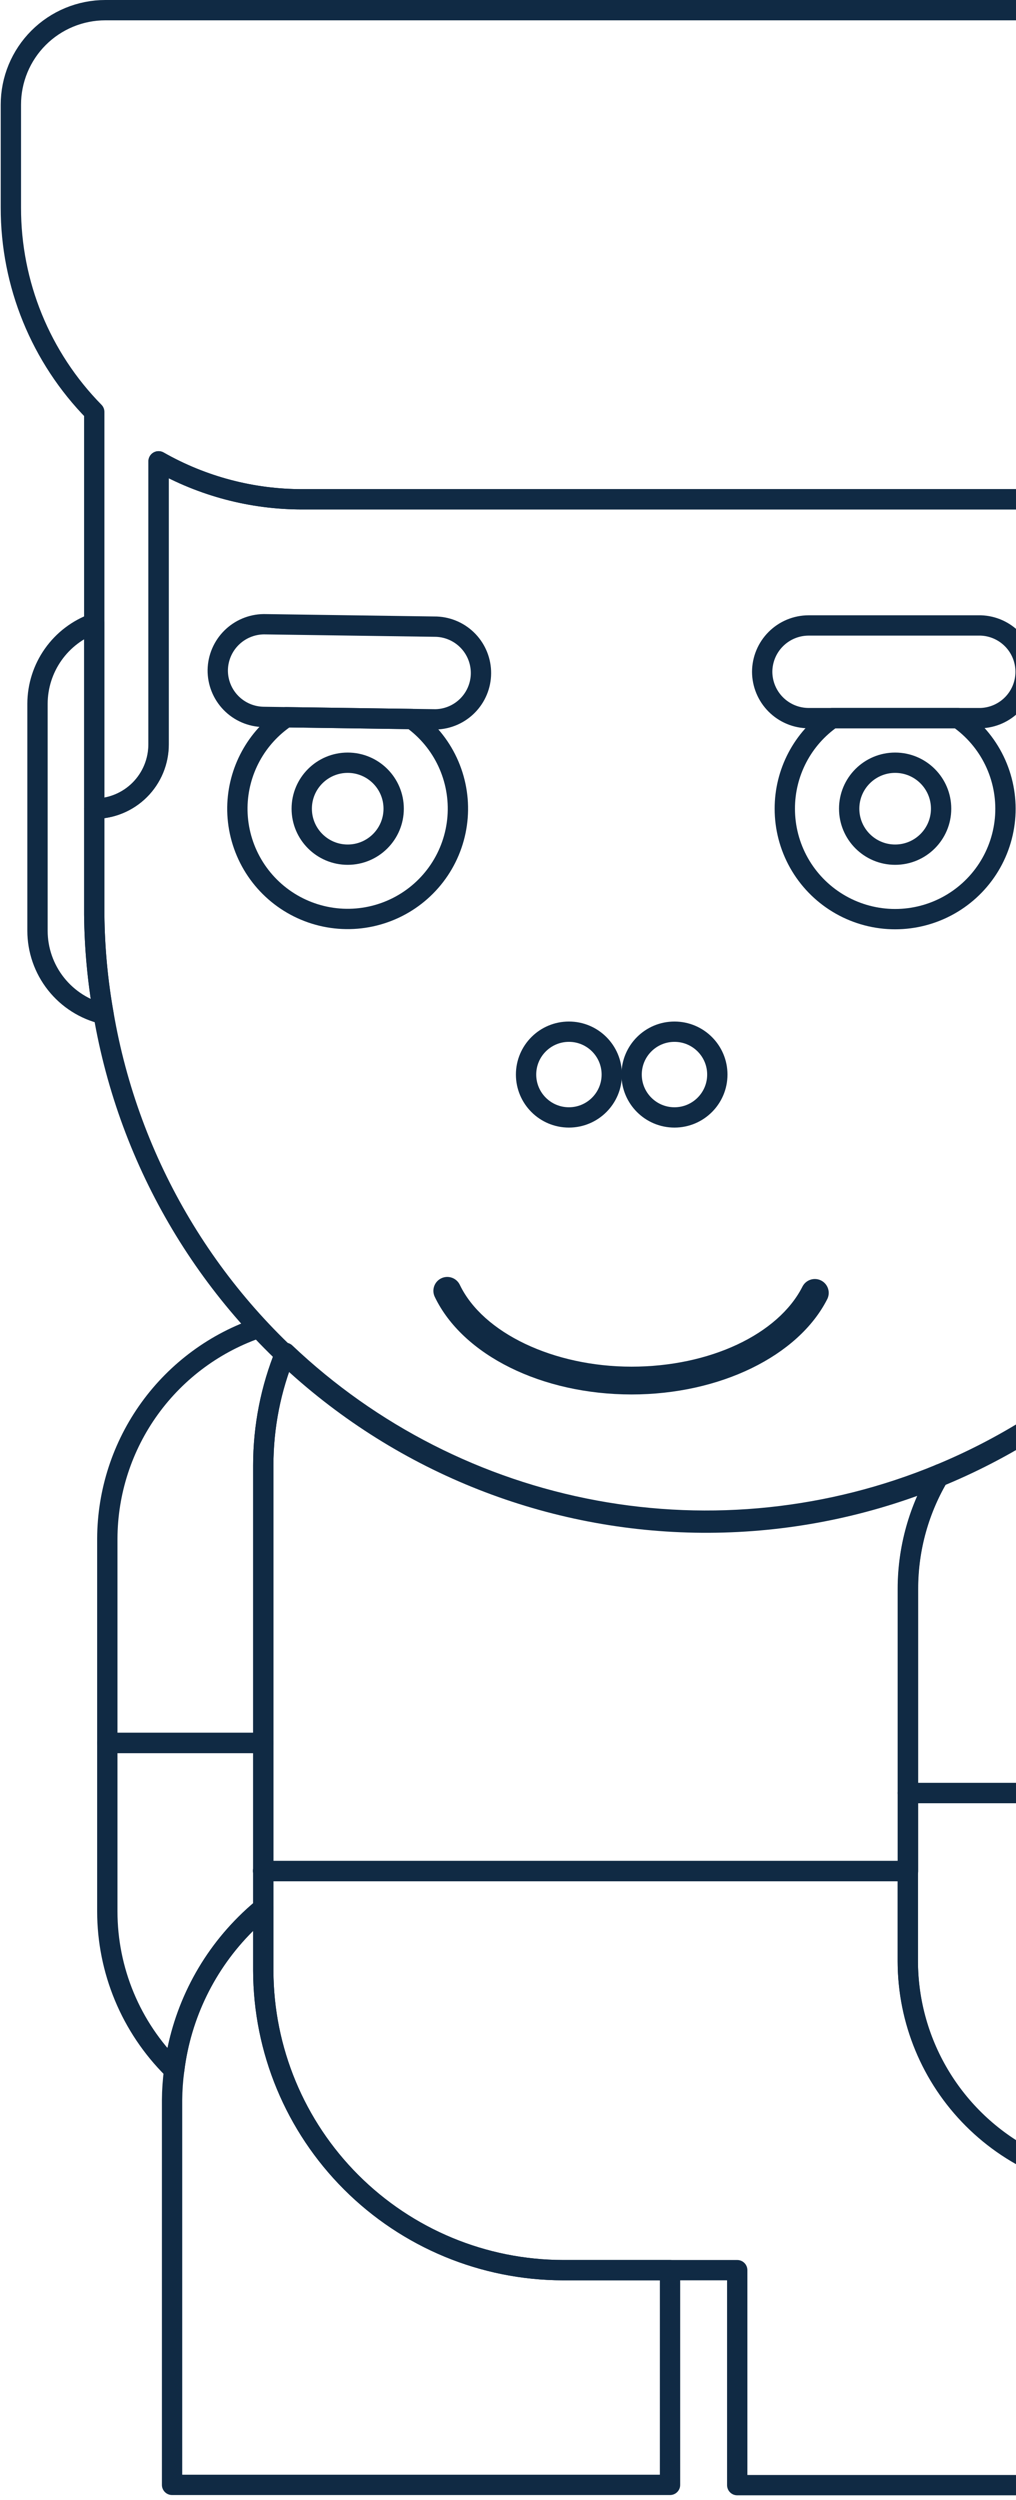 <svg width="200" height="492" viewBox="0 0 200 492" fill="none" xmlns="http://www.w3.org/2000/svg">
<path d="M21.124 343.021V376.163C21.126 381.914 22.263 387.608 24.471 392.918C26.679 398.228 29.915 403.049 33.991 407.105L34.287 407.39C35.621 396.521 40.559 386.412 48.313 378.68C49.429 377.559 50.601 376.496 51.826 375.496V343.021H21.124Z" stroke="#102A44" stroke-width="4" stroke-linejoin="round"/>
<path d="M33.871 413.276V489.024H131.895V446.768H110.789C95.161 446.736 80.182 440.514 69.131 429.463C58.08 418.412 51.858 403.433 51.826 387.805V375.496C50.602 376.496 49.429 377.559 48.314 378.68C40.562 386.41 35.624 396.514 34.287 407.379C34.026 409.334 33.887 411.304 33.871 413.276V413.276Z" stroke="#102A44" stroke-width="4" stroke-linejoin="round"/>
<path d="M51.191 261.224C42.46 264.138 34.863 269.717 29.469 277.175C24.075 284.634 21.157 293.597 21.124 302.801V343H51.826V288.369C51.83 280.77 53.316 273.243 56.202 266.213" stroke="#102A44" stroke-width="4" stroke-linejoin="round"/>
<path d="M51.826 368.209V387.827C51.863 403.451 58.088 418.425 69.138 429.471C80.189 440.517 95.164 446.736 110.789 446.768H145.123V489.078H243.092V424.634C236.926 427.946 230.052 429.72 223.053 429.806C216.055 429.892 209.139 428.286 202.894 425.126C195.642 421.47 189.544 415.879 185.274 408.972C181.004 402.064 178.73 394.109 178.702 385.989V368.209H51.782H51.826Z" stroke="#102A44" stroke-width="4" stroke-linejoin="round"/>
<path d="M51.826 288.369V368.242H178.746V312.67C178.742 304.715 180.922 296.911 185.048 290.109C163.557 299.01 139.946 301.492 117.074 297.255C94.201 293.018 73.047 282.243 56.169 266.235C53.297 273.261 51.822 280.779 51.826 288.369V288.369Z" stroke="#102A44" stroke-width="4" stroke-linejoin="round"/>
<path d="M154.489 159.152C154.486 162.888 155.447 166.562 157.279 169.819C159.111 173.075 161.753 175.804 164.948 177.741C168.143 179.678 171.784 180.758 175.519 180.877C179.253 180.995 182.955 180.148 186.267 178.417C189.579 176.687 192.388 174.131 194.423 170.997C196.458 167.863 197.65 164.258 197.884 160.528C198.117 156.799 197.385 153.073 195.758 149.709C194.13 146.346 191.663 143.459 188.593 141.328H163.822C160.939 143.321 158.584 145.985 156.958 149.089C155.333 152.194 154.485 155.647 154.489 159.152V159.152Z" stroke="#102A44" stroke-width="4" stroke-linejoin="round"/>
<path d="M176.208 168.2C171.211 168.2 167.16 164.149 167.16 159.152C167.16 154.154 171.211 150.103 176.208 150.103C181.205 150.103 185.257 154.154 185.257 159.152C185.257 164.149 181.205 168.2 176.208 168.2Z" stroke="#102A44" stroke-width="4" stroke-linejoin="round"/>
<path d="M150.036 132.214C150.047 134.629 151.013 136.943 152.722 138.65C154.431 140.357 156.745 141.319 159.161 141.328H193.079C195.443 141.246 197.683 140.249 199.327 138.548C200.97 136.847 201.889 134.574 201.889 132.208C201.889 129.843 200.97 127.57 199.327 125.869C197.683 124.167 195.443 123.171 193.079 123.089H159.161C156.744 123.097 154.428 124.061 152.718 125.771C151.009 127.48 150.045 129.796 150.036 132.214V132.214Z" stroke="#102A44" stroke-width="4" stroke-linejoin="round"/>
<path d="M46.727 158.845C46.676 162.577 47.588 166.259 49.375 169.536C51.162 172.813 53.764 175.574 56.929 177.552C60.094 179.53 63.716 180.659 67.445 180.829C71.173 180.999 74.883 180.204 78.215 178.522C81.547 176.84 84.389 174.328 86.467 171.227C88.544 168.126 89.787 164.542 90.076 160.82C90.364 157.099 89.688 153.366 88.113 149.982C86.538 146.598 84.117 143.678 81.083 141.503L75.612 141.426L56.356 141.153C53.439 143.103 51.04 145.731 49.363 148.813C47.686 151.895 46.781 155.337 46.727 158.845V158.845Z" stroke="#102A44" stroke-width="4" stroke-linejoin="round"/>
<path d="M68.446 168.2C63.449 168.2 59.397 164.149 59.397 159.152C59.397 154.154 63.449 150.103 68.446 150.103C73.443 150.103 77.494 154.154 77.494 159.152C77.494 164.149 73.443 168.2 68.446 168.2Z" stroke="#102A44" stroke-width="4" stroke-linejoin="round"/>
<path d="M42.865 131.842C42.836 134.259 43.766 136.59 45.452 138.323C47.137 140.056 49.441 141.05 51.859 141.087L56.301 141.153L75.558 141.427L81.028 141.503L85.678 141.569H85.799C88.165 141.506 90.413 140.526 92.07 138.836C93.728 137.147 94.663 134.879 94.68 132.513C94.697 130.146 93.794 127.865 92.162 126.152C90.529 124.439 88.295 123.427 85.93 123.329L52.012 122.848H51.891C49.514 122.884 47.245 123.843 45.56 125.521C43.876 127.199 42.91 129.465 42.865 131.842V131.842Z" stroke="#102A44" stroke-width="4" stroke-linejoin="round"/>
<path d="M111.992 219.909C107.333 219.909 103.556 216.132 103.556 211.473C103.556 206.814 107.333 203.037 111.992 203.037C116.651 203.037 120.428 206.814 120.428 211.473C120.428 216.132 116.651 219.909 111.992 219.909Z" stroke="#102A44" stroke-width="4" stroke-linejoin="round"/>
<path d="M132.77 219.91C128.111 219.91 124.334 216.133 124.334 211.474C124.334 206.815 128.111 203.038 132.77 203.038C137.429 203.038 141.206 206.815 141.206 211.474C141.206 216.133 137.429 219.91 132.77 219.91Z" stroke="#102A44" stroke-width="4" stroke-linejoin="round"/>
<path d="M178.702 352.869V386.01C178.702 397.631 183.319 408.775 191.535 416.992C199.752 425.209 210.897 429.825 222.517 429.825C234.138 429.825 245.282 425.209 253.499 416.992C261.716 408.775 266.332 397.631 266.332 386.01V352.869H178.702Z" stroke="#102A44" stroke-width="4" stroke-linejoin="round"/>
<path d="M178.702 312.67V352.869H266.332V312.67C266.303 301.067 261.685 289.946 253.485 281.736C245.285 273.526 234.17 268.893 222.566 268.85C221.297 268.85 220.039 268.905 218.792 269.014C208.795 277.872 197.39 285.002 185.048 290.109C180.906 296.906 178.711 304.711 178.702 312.67V312.67Z" stroke="#102A44" stroke-width="4" stroke-linejoin="round"/>
<path d="M124.324 274.43C141.688 274.43 157.148 266.891 162.848 255.666C163.171 255.019 163.225 254.271 162.998 253.585C162.772 252.898 162.282 252.33 161.638 252.003C160.993 251.676 160.245 251.618 159.558 251.841C158.87 252.064 158.299 252.55 157.968 253.193C153.198 262.624 139.674 268.959 124.324 268.959C108.973 268.959 95.055 262.34 90.515 252.854C90.201 252.199 89.641 251.696 88.956 251.455C88.272 251.214 87.52 251.255 86.866 251.568C86.211 251.881 85.708 252.442 85.467 253.126C85.226 253.811 85.267 254.563 85.58 255.217C91.084 266.705 106.653 274.43 124.324 274.43Z" fill="#102A44"/>
<path d="M18.553 159.152V178.846C18.553 179.229 18.553 179.623 18.553 180.006C18.619 186.54 19.227 193.058 20.369 199.493C25.396 229.032 41.261 255.634 64.861 274.096C88.462 292.558 118.1 301.553 147.981 299.322C177.862 297.091 205.835 283.794 226.432 262.031C247.029 240.268 258.767 211.605 259.351 181.647C259.351 180.706 259.351 179.754 259.351 178.802V159.108C254.737 159.108 250.312 157.275 247.05 154.012C243.787 150.75 241.954 146.325 241.954 141.711V98.263H59.561C49.629 98.28 39.865 95.704 31.234 90.79V146.503C31.234 148.167 30.905 149.814 30.268 151.351C29.63 152.888 28.695 154.284 27.517 155.459C26.34 156.634 24.941 157.564 23.403 158.198C21.865 158.832 20.216 159.156 18.553 159.152V159.152Z" stroke="#102A44" stroke-width="4" stroke-linejoin="round"/>
<path d="M7.382 138.494V183.157C7.379 186.956 8.661 190.645 11.018 193.624C13.376 196.603 16.671 198.698 20.369 199.569C19.222 193.102 18.614 186.551 18.553 179.984C18.553 179.601 18.553 179.207 18.553 178.824V122.662C15.29 123.833 12.467 125.982 10.468 128.814C8.469 131.647 7.391 135.027 7.382 138.494V138.494Z" stroke="#102A44" stroke-width="4" stroke-linejoin="round"/>
<path d="M2.141 20.611V40.842C2.112 55.885 8.008 70.334 18.553 81.063V159.151C21.907 159.151 25.125 157.819 27.497 155.447C29.869 153.075 31.201 149.858 31.201 146.503V90.79C39.832 95.704 49.596 98.28 59.528 98.263H241.998V141.755C241.998 146.368 243.831 150.793 247.094 154.056C250.356 157.318 254.781 159.151 259.395 159.151L259.034 91.61L258.859 59.442C258.862 51.9 257.379 44.431 254.494 37.462C251.61 30.493 247.381 24.16 242.049 18.826C236.716 13.492 230.385 9.26 223.417 6.373C216.449 3.486 208.981 2 201.438 2H20.741C18.298 2 15.878 2.481 13.62 3.417C11.363 4.352 9.312 5.723 7.585 7.452C5.857 9.18 4.488 11.232 3.553 13.49C2.619 15.748 2.139 18.168 2.141 20.611V20.611Z" stroke="#102A44" stroke-width="4" stroke-linejoin="round"/>
</svg>
